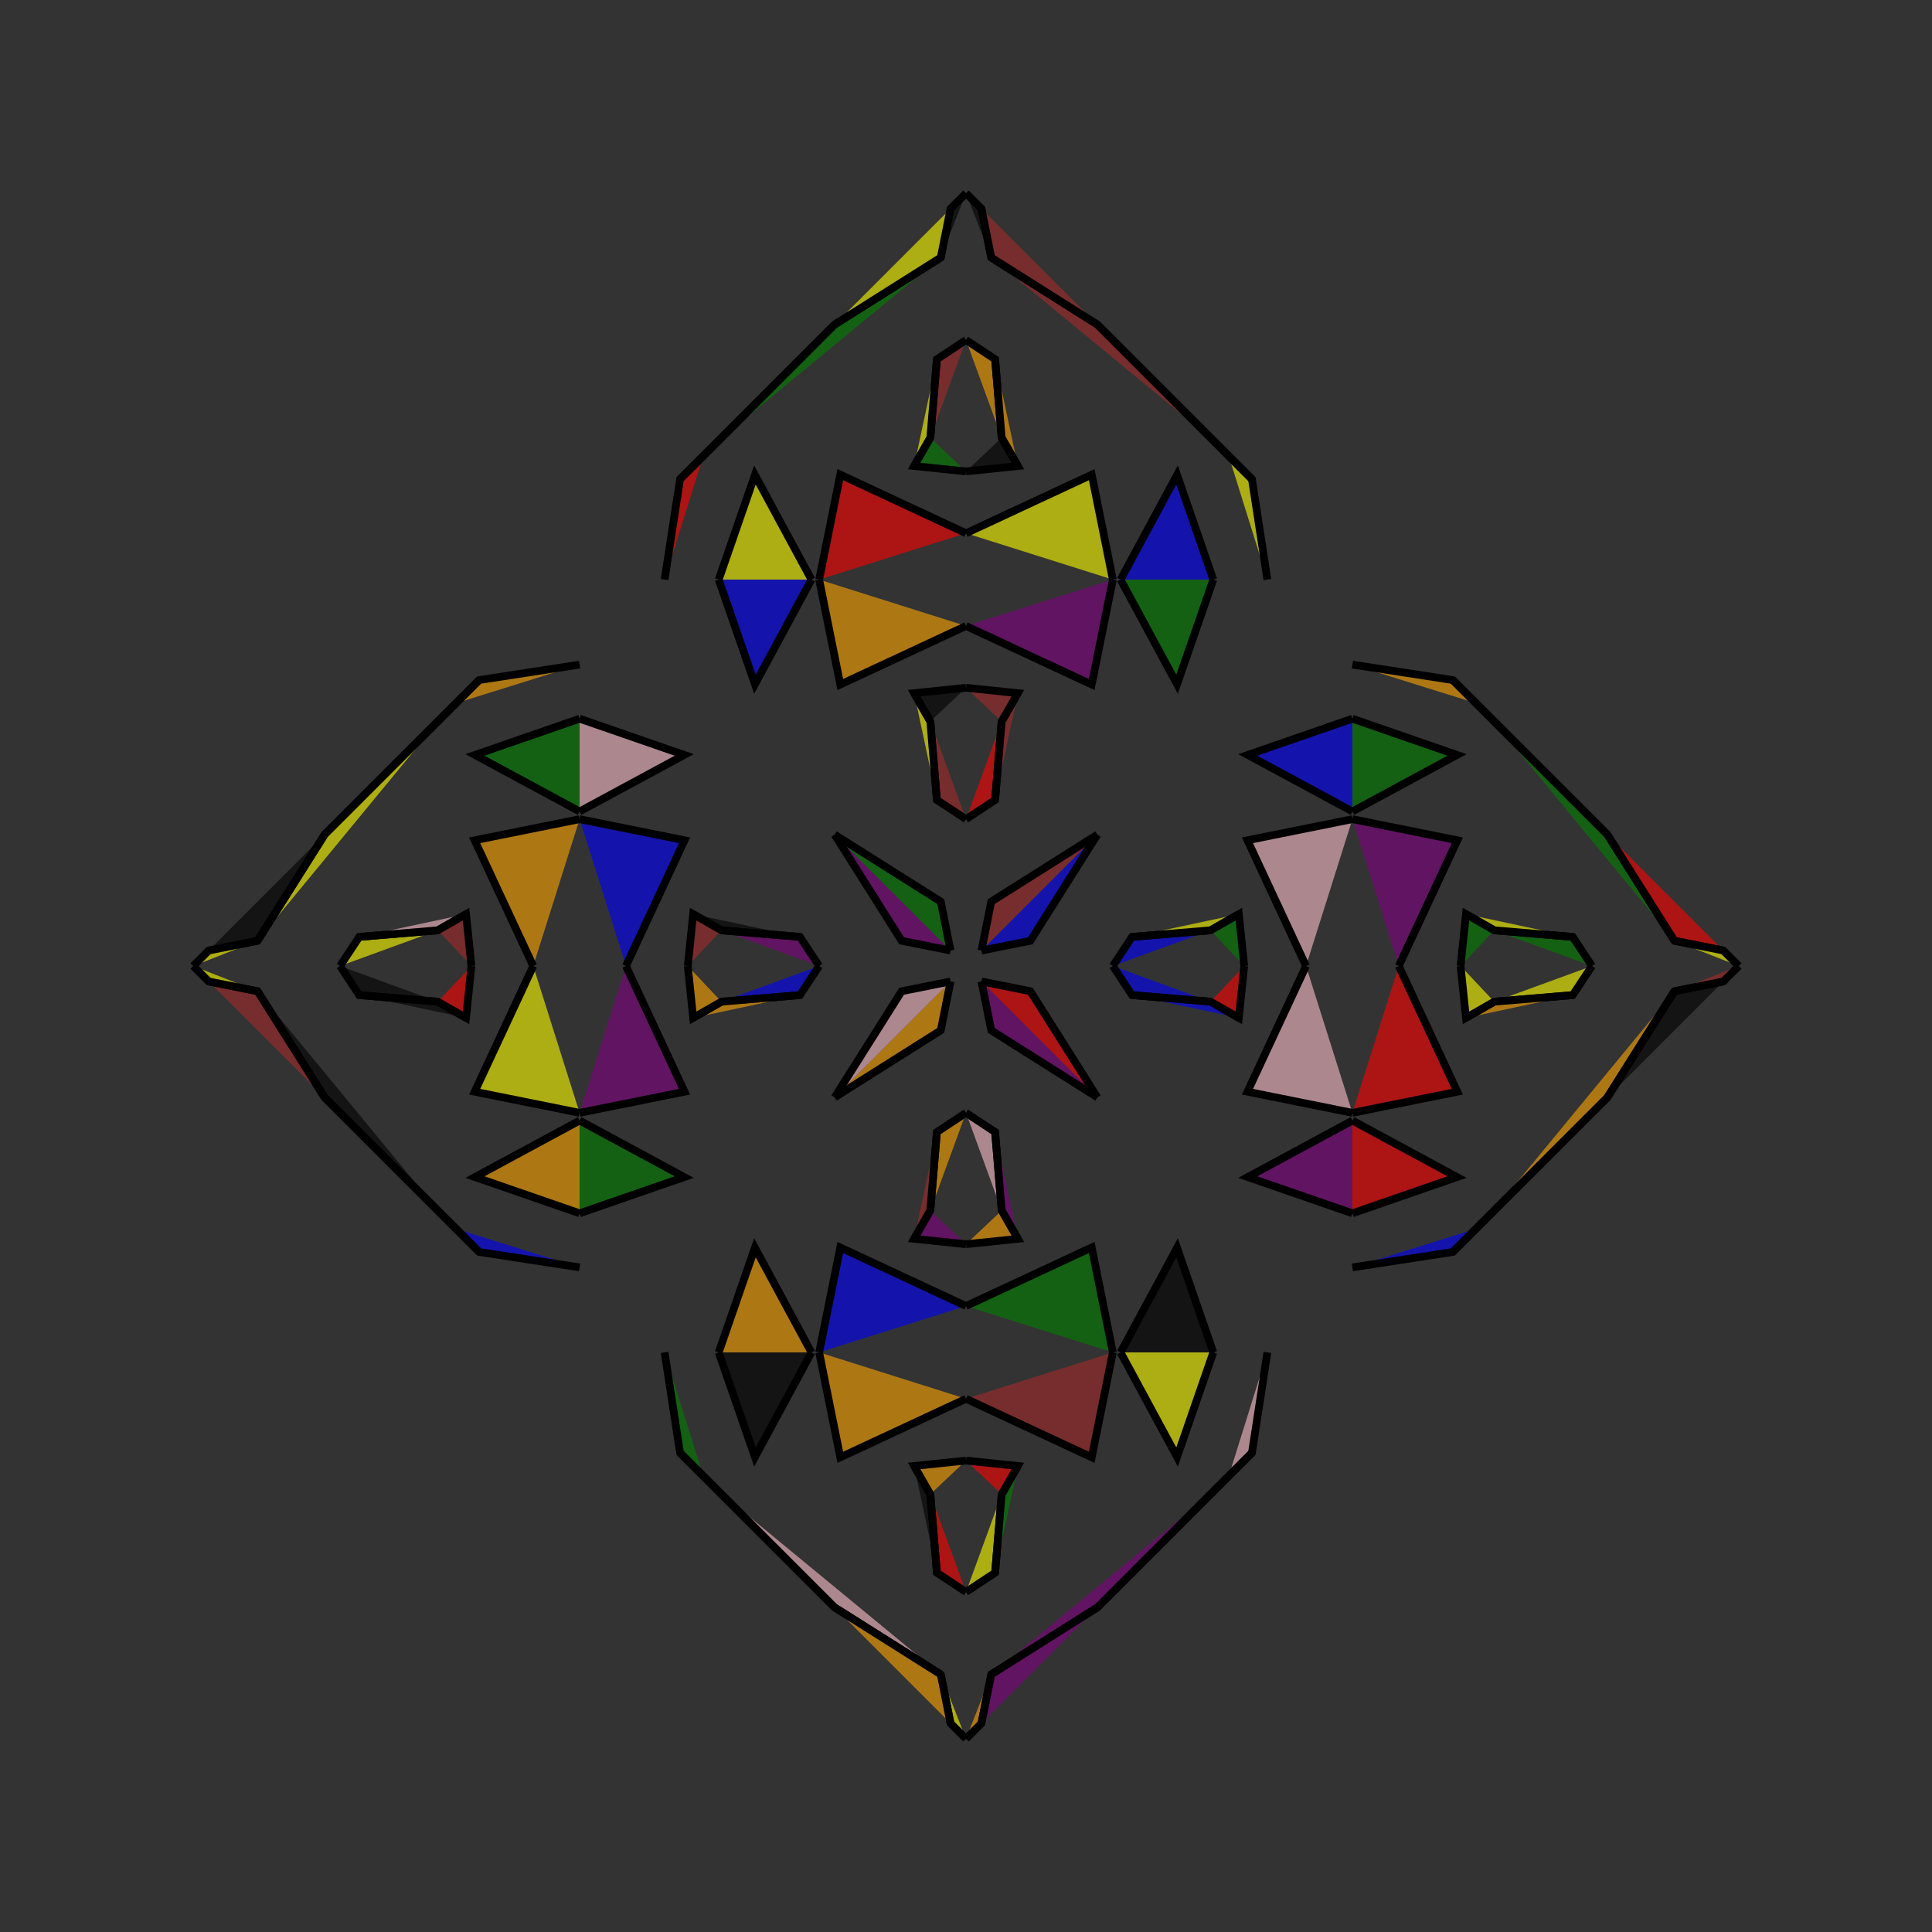 <?xml version="1.0" encoding="UTF-8"?>
<svg xmlns="http://www.w3.org/2000/svg" xmlns:xlink="http://www.w3.org/1999/xlink"
     width="250" height="250" viewBox="-125.0 -125.0 250 250">
<rect x="-125.0" y="-125.0" width="250" height="250" fill="#333333" stroke="none"/>
<defs>
</defs>
<path d="M19.0,-0.0 L21.486,-3.766 L31.646,-4.617" fill="blue" fill-opacity="0.6" stroke="black" stroke-width="1" />
<path d="M19.0,-0.0 L21.486,3.766 L31.646,4.617" fill="blue" fill-opacity="0.6" stroke="black" stroke-width="1" />
<path d="M21.486,-3.766 L31.646,-4.617 L35.305,-6.711" fill="yellow" fill-opacity="0.6" stroke="black" stroke-width="1" />
<path d="M21.486,3.766 L31.646,4.617 L35.305,6.711" fill="blue" fill-opacity="0.6" stroke="black" stroke-width="1" />
<path d="M31.646,-4.617 L35.305,-6.711 L36.0,-0.0" fill="green" fill-opacity="0.6" stroke="black" stroke-width="1" />
<path d="M31.646,4.617 L35.305,6.711 L36.0,-0.0" fill="red" fill-opacity="0.6" stroke="black" stroke-width="1" />
<path d="M44.0,-0.0 L36.421,-16.267 L50.0,-19.0" fill="pink" fill-opacity="0.6" stroke="black" stroke-width="1" />
<path d="M44.0,-0.0 L36.421,16.267 L50.0,19.0" fill="pink" fill-opacity="0.6" stroke="black" stroke-width="1" />
<path d="M50.0,-20.0 L36.462,-27.312 L50.0,-32.0" fill="blue" fill-opacity="0.6" stroke="black" stroke-width="1" />
<path d="M50.0,20.0 L36.462,27.312 L50.0,32.0" fill="purple" fill-opacity="0.6" stroke="black" stroke-width="1" />
<path d="M39.0,50.0 L37.0,63.0 L34.0,66.0" fill="pink" fill-opacity="0.6" stroke="black" stroke-width="1" />
<path d="M39.0,-50.0 L37.0,-63.0 L34.0,-66.0" fill="yellow" fill-opacity="0.6" stroke="black" stroke-width="1" />
<path d="M37.0,63.0 L34.0,66.0 L32.0,68.0" fill="brown" fill-opacity="0.6" stroke="black" stroke-width="1" />
<path d="M37.0,-63.0 L34.0,-66.0 L32.0,-68.0" fill="green" fill-opacity="0.6" stroke="black" stroke-width="1" />
<path d="M34.0,66.0 L32.0,68.0 L17.0,83.0" fill="purple" fill-opacity="0.6" stroke="black" stroke-width="1" />
<path d="M34.0,-66.0 L32.0,-68.0 L17.0,-83.0" fill="pink" fill-opacity="0.6" stroke="black" stroke-width="1" />
<path d="M32.0,68.0 L17.0,83.0 L3.266,91.67" fill="purple" fill-opacity="0.6" stroke="black" stroke-width="1" />
<path d="M32.0,-68.0 L17.0,-83.0 L3.266,-91.67" fill="brown" fill-opacity="0.6" stroke="black" stroke-width="1" />
<path d="M17.0,-17.0 L8.33,-3.266 L2.0,-2.0" fill="blue" fill-opacity="0.6" stroke="black" stroke-width="1" />
<path d="M17.0,17.0 L8.33,3.266 L2.0,2.0" fill="red" fill-opacity="0.6" stroke="black" stroke-width="1" />
<path d="M3.266,91.67 L2.0,98.0 L0.0,100.0" fill="orange" fill-opacity="0.6" stroke="black" stroke-width="1" />
<path d="M3.266,-91.67 L2.0,-98.0 L0.0,-100.0" fill="black" fill-opacity="0.6" stroke="black" stroke-width="1" />
<path d="M-19.0,-0.0 L-21.486,-3.766 L-31.646,-4.617" fill="purple" fill-opacity="0.6" stroke="black" stroke-width="1" />
<path d="M-19.0,-0.0 L-21.486,3.766 L-31.646,4.617" fill="blue" fill-opacity="0.6" stroke="black" stroke-width="1" />
<path d="M-21.486,-3.766 L-31.646,-4.617 L-35.305,-6.711" fill="black" fill-opacity="0.6" stroke="black" stroke-width="1" />
<path d="M-21.486,3.766 L-31.646,4.617 L-35.305,6.711" fill="orange" fill-opacity="0.6" stroke="black" stroke-width="1" />
<path d="M-31.646,-4.617 L-35.305,-6.711 L-36.0,-0.0" fill="brown" fill-opacity="0.6" stroke="black" stroke-width="1" />
<path d="M-31.646,4.617 L-35.305,6.711 L-36.0,-0.0" fill="orange" fill-opacity="0.6" stroke="black" stroke-width="1" />
<path d="M-44.0,-0.0 L-36.421,-16.267 L-50.0,-19.0" fill="blue" fill-opacity="0.6" stroke="black" stroke-width="1" />
<path d="M-44.0,-0.0 L-36.421,16.267 L-50.0,19.0" fill="purple" fill-opacity="0.6" stroke="black" stroke-width="1" />
<path d="M-50.0,-20.0 L-36.462,-27.312 L-50.0,-32.0" fill="pink" fill-opacity="0.6" stroke="black" stroke-width="1" />
<path d="M-50.0,20.0 L-36.462,27.312 L-50.0,32.0" fill="green" fill-opacity="0.6" stroke="black" stroke-width="1" />
<path d="M-39.0,50.0 L-37.0,63.0 L-34.0,66.0" fill="green" fill-opacity="0.6" stroke="black" stroke-width="1" />
<path d="M-39.0,-50.0 L-37.0,-63.0 L-34.0,-66.0" fill="red" fill-opacity="0.6" stroke="black" stroke-width="1" />
<path d="M-37.0,63.0 L-34.0,66.0 L-32.0,68.0" fill="brown" fill-opacity="0.6" stroke="black" stroke-width="1" />
<path d="M-37.0,-63.0 L-34.0,-66.0 L-32.0,-68.0" fill="red" fill-opacity="0.6" stroke="black" stroke-width="1" />
<path d="M-34.0,66.0 L-32.0,68.0 L-17.0,83.0" fill="brown" fill-opacity="0.6" stroke="black" stroke-width="1" />
<path d="M-34.0,-66.0 L-32.0,-68.0 L-17.0,-83.0" fill="orange" fill-opacity="0.6" stroke="black" stroke-width="1" />
<path d="M-32.0,68.0 L-17.0,83.0 L-3.266,91.67" fill="pink" fill-opacity="0.6" stroke="black" stroke-width="1" />
<path d="M-32.0,-68.0 L-17.0,-83.0 L-3.266,-91.67" fill="green" fill-opacity="0.6" stroke="black" stroke-width="1" />
<path d="M-17.0,-17.0 L-8.33,-3.266 L-2.0,-2.0" fill="purple" fill-opacity="0.6" stroke="black" stroke-width="1" />
<path d="M-17.0,17.0 L-8.33,3.266 L-2.0,2.0" fill="pink" fill-opacity="0.6" stroke="black" stroke-width="1" />
<path d="M-3.266,91.67 L-2.0,98.0 L0.0,100.0" fill="yellow" fill-opacity="0.6" stroke="black" stroke-width="1" />
<path d="M-3.266,-91.67 L-2.0,-98.0 L0.0,-100.0" fill="black" fill-opacity="0.6" stroke="black" stroke-width="1" />
<path d="M81.0,-0.0 L78.514,3.766 L68.354,4.617" fill="yellow" fill-opacity="0.6" stroke="black" stroke-width="1" />
<path d="M81.0,-0.0 L78.514,-3.766 L68.354,-4.617" fill="green" fill-opacity="0.6" stroke="black" stroke-width="1" />
<path d="M78.514,3.766 L68.354,4.617 L64.695,6.711" fill="orange" fill-opacity="0.6" stroke="black" stroke-width="1" />
<path d="M78.514,-3.766 L68.354,-4.617 L64.695,-6.711" fill="yellow" fill-opacity="0.6" stroke="black" stroke-width="1" />
<path d="M68.354,4.617 L64.695,6.711 L64.0,-0.0" fill="yellow" fill-opacity="0.6" stroke="black" stroke-width="1" />
<path d="M68.354,-4.617 L64.695,-6.711 L64.0,-0.0" fill="green" fill-opacity="0.6" stroke="black" stroke-width="1" />
<path d="M56.0,-0.0 L63.579,16.267 L50.0,19.0" fill="red" fill-opacity="0.6" stroke="black" stroke-width="1" />
<path d="M56.0,-0.0 L63.579,-16.267 L50.0,-19.0" fill="purple" fill-opacity="0.6" stroke="black" stroke-width="1" />
<path d="M50.0,20.0 L63.538,27.312 L50.0,32.0" fill="red" fill-opacity="0.6" stroke="black" stroke-width="1" />
<path d="M50.0,-20.0 L63.538,-27.312 L50.0,-32.0" fill="green" fill-opacity="0.6" stroke="black" stroke-width="1" />
<path d="M50.0,39.0 L63.0,37.0 L66.0,34.0" fill="blue" fill-opacity="0.6" stroke="black" stroke-width="1" />
<path d="M50.0,-39.0 L63.0,-37.0 L66.0,-34.0" fill="orange" fill-opacity="0.6" stroke="black" stroke-width="1" />
<path d="M63.0,37.0 L66.0,34.0 L68.0,32.0" fill="orange" fill-opacity="0.6" stroke="black" stroke-width="1" />
<path d="M63.0,-37.0 L66.0,-34.0 L68.0,-32.0" fill="yellow" fill-opacity="0.6" stroke="black" stroke-width="1" />
<path d="M66.0,34.0 L68.0,32.0 L83.0,17.0" fill="brown" fill-opacity="0.6" stroke="black" stroke-width="1" />
<path d="M66.0,-34.0 L68.0,-32.0 L83.0,-17.0" fill="pink" fill-opacity="0.6" stroke="black" stroke-width="1" />
<path d="M68.0,32.0 L83.0,17.0 L91.67,3.266" fill="orange" fill-opacity="0.6" stroke="black" stroke-width="1" />
<path d="M68.0,-32.0 L83.0,-17.0 L91.67,-3.266" fill="green" fill-opacity="0.6" stroke="black" stroke-width="1" />
<path d="M83.0,17.0 L91.67,3.266 L98.0,2.0" fill="black" fill-opacity="0.6" stroke="black" stroke-width="1" />
<path d="M83.0,-17.0 L91.67,-3.266 L98.0,-2.0" fill="red" fill-opacity="0.6" stroke="black" stroke-width="1" />
<path d="M91.67,3.266 L98.0,2.0 L100.0,-0.0" fill="brown" fill-opacity="0.6" stroke="black" stroke-width="1" />
<path d="M91.67,-3.266 L98.0,-2.0 L100.0,-0.0" fill="yellow" fill-opacity="0.6" stroke="black" stroke-width="1" />
<path d="M0.0,-19.0 L3.766,-21.486 L4.617,-31.646" fill="red" fill-opacity="0.6" stroke="black" stroke-width="1" />
<path d="M0.0,19.0 L3.766,21.486 L4.617,31.646" fill="pink" fill-opacity="0.6" stroke="black" stroke-width="1" />
<path d="M0.0,81.0 L3.766,78.514 L4.617,68.354" fill="yellow" fill-opacity="0.6" stroke="black" stroke-width="1" />
<path d="M0.0,-81.0 L3.766,-78.514 L4.617,-68.354" fill="orange" fill-opacity="0.6" stroke="black" stroke-width="1" />
<path d="M3.766,-21.486 L4.617,-31.646 L6.711,-35.305" fill="brown" fill-opacity="0.6" stroke="black" stroke-width="1" />
<path d="M3.766,21.486 L4.617,31.646 L6.711,35.305" fill="purple" fill-opacity="0.6" stroke="black" stroke-width="1" />
<path d="M3.766,78.514 L4.617,68.354 L6.711,64.695" fill="green" fill-opacity="0.6" stroke="black" stroke-width="1" />
<path d="M3.766,-78.514 L4.617,-68.354 L6.711,-64.695" fill="orange" fill-opacity="0.6" stroke="black" stroke-width="1" />
<path d="M4.617,-31.646 L6.711,-35.305 L0.0,-36.0" fill="brown" fill-opacity="0.6" stroke="black" stroke-width="1" />
<path d="M4.617,31.646 L6.711,35.305 L0.0,36.0" fill="orange" fill-opacity="0.6" stroke="black" stroke-width="1" />
<path d="M4.617,68.354 L6.711,64.695 L0.0,64.0" fill="red" fill-opacity="0.6" stroke="black" stroke-width="1" />
<path d="M4.617,-68.354 L6.711,-64.695 L0.0,-64.0" fill="black" fill-opacity="0.6" stroke="black" stroke-width="1" />
<path d="M0.0,-44.0 L16.267,-36.421 L19.0,-50.0" fill="purple" fill-opacity="0.6" stroke="black" stroke-width="1" />
<path d="M0.0,44.0 L16.267,36.421 L19.0,50.0" fill="green" fill-opacity="0.6" stroke="black" stroke-width="1" />
<path d="M0.0,56.0 L16.267,63.579 L19.0,50.0" fill="brown" fill-opacity="0.6" stroke="black" stroke-width="1" />
<path d="M0.0,-56.0 L16.267,-63.579 L19.0,-50.0" fill="yellow" fill-opacity="0.6" stroke="black" stroke-width="1" />
<path d="M20.0,-50.0 L27.312,-36.462 L32.0,-50.0" fill="green" fill-opacity="0.6" stroke="black" stroke-width="1" />
<path d="M20.0,50.0 L27.312,36.462 L32.0,50.0" fill="black" fill-opacity="0.6" stroke="black" stroke-width="1" />
<path d="M20.0,50.0 L27.312,63.538 L32.0,50.0" fill="yellow" fill-opacity="0.6" stroke="black" stroke-width="1" />
<path d="M20.0,-50.0 L27.312,-63.538 L32.0,-50.0" fill="blue" fill-opacity="0.6" stroke="black" stroke-width="1" />
<path d="M17.0,-17.0 L3.266,-8.33 L2.0,-2.0" fill="brown" fill-opacity="0.6" stroke="black" stroke-width="1" />
<path d="M17.0,17.0 L3.266,8.33 L2.0,2.0" fill="purple" fill-opacity="0.6" stroke="black" stroke-width="1" />
<path d="M17.0,83.0 L3.266,91.67 L2.0,98.0" fill="purple" fill-opacity="0.6" stroke="black" stroke-width="1" />
<path d="M17.0,-83.0 L3.266,-91.67 L2.0,-98.0" fill="brown" fill-opacity="0.6" stroke="black" stroke-width="1" />
<path d="M0.0,81.0 L-3.766,78.514 L-4.617,68.354" fill="red" fill-opacity="0.6" stroke="black" stroke-width="1" />
<path d="M0.0,-19.0 L-3.766,-21.486 L-4.617,-31.646" fill="brown" fill-opacity="0.6" stroke="black" stroke-width="1" />
<path d="M0.0,19.0 L-3.766,21.486 L-4.617,31.646" fill="orange" fill-opacity="0.6" stroke="black" stroke-width="1" />
<path d="M0.0,-81.0 L-3.766,-78.514 L-4.617,-68.354" fill="brown" fill-opacity="0.6" stroke="black" stroke-width="1" />
<path d="M-3.766,78.514 L-4.617,68.354 L-6.711,64.695" fill="black" fill-opacity="0.6" stroke="black" stroke-width="1" />
<path d="M-3.766,-21.486 L-4.617,-31.646 L-6.711,-35.305" fill="yellow" fill-opacity="0.6" stroke="black" stroke-width="1" />
<path d="M-3.766,21.486 L-4.617,31.646 L-6.711,35.305" fill="brown" fill-opacity="0.6" stroke="black" stroke-width="1" />
<path d="M-3.766,-78.514 L-4.617,-68.354 L-6.711,-64.695" fill="yellow" fill-opacity="0.6" stroke="black" stroke-width="1" />
<path d="M-4.617,68.354 L-6.711,64.695 L0.0,64.0" fill="orange" fill-opacity="0.6" stroke="black" stroke-width="1" />
<path d="M-4.617,-31.646 L-6.711,-35.305 L0.0,-36.0" fill="black" fill-opacity="0.6" stroke="black" stroke-width="1" />
<path d="M-4.617,31.646 L-6.711,35.305 L0.0,36.0" fill="purple" fill-opacity="0.6" stroke="black" stroke-width="1" />
<path d="M-4.617,-68.354 L-6.711,-64.695 L0.0,-64.0" fill="green" fill-opacity="0.6" stroke="black" stroke-width="1" />
<path d="M0.0,56.0 L-16.267,63.579 L-19.0,50.0" fill="orange" fill-opacity="0.6" stroke="black" stroke-width="1" />
<path d="M0.0,-44.0 L-16.267,-36.421 L-19.0,-50.0" fill="orange" fill-opacity="0.6" stroke="black" stroke-width="1" />
<path d="M0.0,44.0 L-16.267,36.421 L-19.0,50.0" fill="blue" fill-opacity="0.6" stroke="black" stroke-width="1" />
<path d="M0.0,-56.0 L-16.267,-63.579 L-19.0,-50.0" fill="red" fill-opacity="0.6" stroke="black" stroke-width="1" />
<path d="M-20.0,50.0 L-27.312,63.538 L-32.0,50.0" fill="black" fill-opacity="0.6" stroke="black" stroke-width="1" />
<path d="M-20.0,-50.0 L-27.312,-36.462 L-32.0,-50.0" fill="blue" fill-opacity="0.6" stroke="black" stroke-width="1" />
<path d="M-20.0,50.0 L-27.312,36.462 L-32.0,50.0" fill="orange" fill-opacity="0.6" stroke="black" stroke-width="1" />
<path d="M-20.0,-50.0 L-27.312,-63.538 L-32.0,-50.0" fill="yellow" fill-opacity="0.6" stroke="black" stroke-width="1" />
<path d="M-17.0,83.0 L-3.266,91.67 L-2.0,98.0" fill="orange" fill-opacity="0.6" stroke="black" stroke-width="1" />
<path d="M-17.0,-17.0 L-3.266,-8.33 L-2.0,-2.0" fill="green" fill-opacity="0.6" stroke="black" stroke-width="1" />
<path d="M-17.0,17.0 L-3.266,8.33 L-2.0,2.0" fill="orange" fill-opacity="0.6" stroke="black" stroke-width="1" />
<path d="M-17.0,-83.0 L-3.266,-91.67 L-2.0,-98.0" fill="yellow" fill-opacity="0.6" stroke="black" stroke-width="1" />
<path d="M-81.0,-0.0 L-78.514,-3.766 L-68.354,-4.617" fill="yellow" fill-opacity="0.6" stroke="black" stroke-width="1" />
<path d="M-81.0,-0.0 L-78.514,3.766 L-68.354,4.617" fill="black" fill-opacity="0.6" stroke="black" stroke-width="1" />
<path d="M-78.514,-3.766 L-68.354,-4.617 L-64.695,-6.711" fill="pink" fill-opacity="0.6" stroke="black" stroke-width="1" />
<path d="M-78.514,3.766 L-68.354,4.617 L-64.695,6.711" fill="black" fill-opacity="0.6" stroke="black" stroke-width="1" />
<path d="M-68.354,-4.617 L-64.695,-6.711 L-64.0,-0.0" fill="brown" fill-opacity="0.6" stroke="black" stroke-width="1" />
<path d="M-68.354,4.617 L-64.695,6.711 L-64.0,-0.0" fill="red" fill-opacity="0.6" stroke="black" stroke-width="1" />
<path d="M-56.0,-0.0 L-63.579,-16.267 L-50.0,-19.0" fill="orange" fill-opacity="0.6" stroke="black" stroke-width="1" />
<path d="M-56.0,-0.0 L-63.579,16.267 L-50.0,19.0" fill="yellow" fill-opacity="0.6" stroke="black" stroke-width="1" />
<path d="M-50.0,-20.0 L-63.538,-27.312 L-50.0,-32.0" fill="green" fill-opacity="0.6" stroke="black" stroke-width="1" />
<path d="M-50.0,20.0 L-63.538,27.312 L-50.0,32.0" fill="orange" fill-opacity="0.6" stroke="black" stroke-width="1" />
<path d="M-50.0,-39.0 L-63.0,-37.0 L-66.0,-34.0" fill="orange" fill-opacity="0.6" stroke="black" stroke-width="1" />
<path d="M-50.0,39.0 L-63.0,37.0 L-66.0,34.0" fill="blue" fill-opacity="0.6" stroke="black" stroke-width="1" />
<path d="M-63.0,-37.0 L-66.0,-34.0 L-68.0,-32.0" fill="red" fill-opacity="0.6" stroke="black" stroke-width="1" />
<path d="M-63.0,37.0 L-66.0,34.0 L-68.0,32.0" fill="pink" fill-opacity="0.6" stroke="black" stroke-width="1" />
<path d="M-66.0,-34.0 L-68.0,-32.0 L-83.0,-17.0" fill="red" fill-opacity="0.6" stroke="black" stroke-width="1" />
<path d="M-66.0,34.0 L-68.0,32.0 L-83.0,17.0" fill="purple" fill-opacity="0.6" stroke="black" stroke-width="1" />
<path d="M-68.0,-32.0 L-83.0,-17.0 L-91.67,-3.266" fill="yellow" fill-opacity="0.6" stroke="black" stroke-width="1" />
<path d="M-68.0,32.0 L-83.0,17.0 L-91.67,3.266" fill="black" fill-opacity="0.6" stroke="black" stroke-width="1" />
<path d="M-83.0,-17.0 L-91.67,-3.266 L-98.0,-2.0" fill="black" fill-opacity="0.6" stroke="black" stroke-width="1" />
<path d="M-83.0,17.0 L-91.67,3.266 L-98.0,2.0" fill="brown" fill-opacity="0.6" stroke="black" stroke-width="1" />
<path d="M-91.67,-3.266 L-98.0,-2.0 L-100.0,-0.0" fill="yellow" fill-opacity="0.6" stroke="black" stroke-width="1" />
<path d="M-91.67,3.266 L-98.0,2.0 L-100.0,-0.0" fill="yellow" fill-opacity="0.6" stroke="black" stroke-width="1" />
</svg>